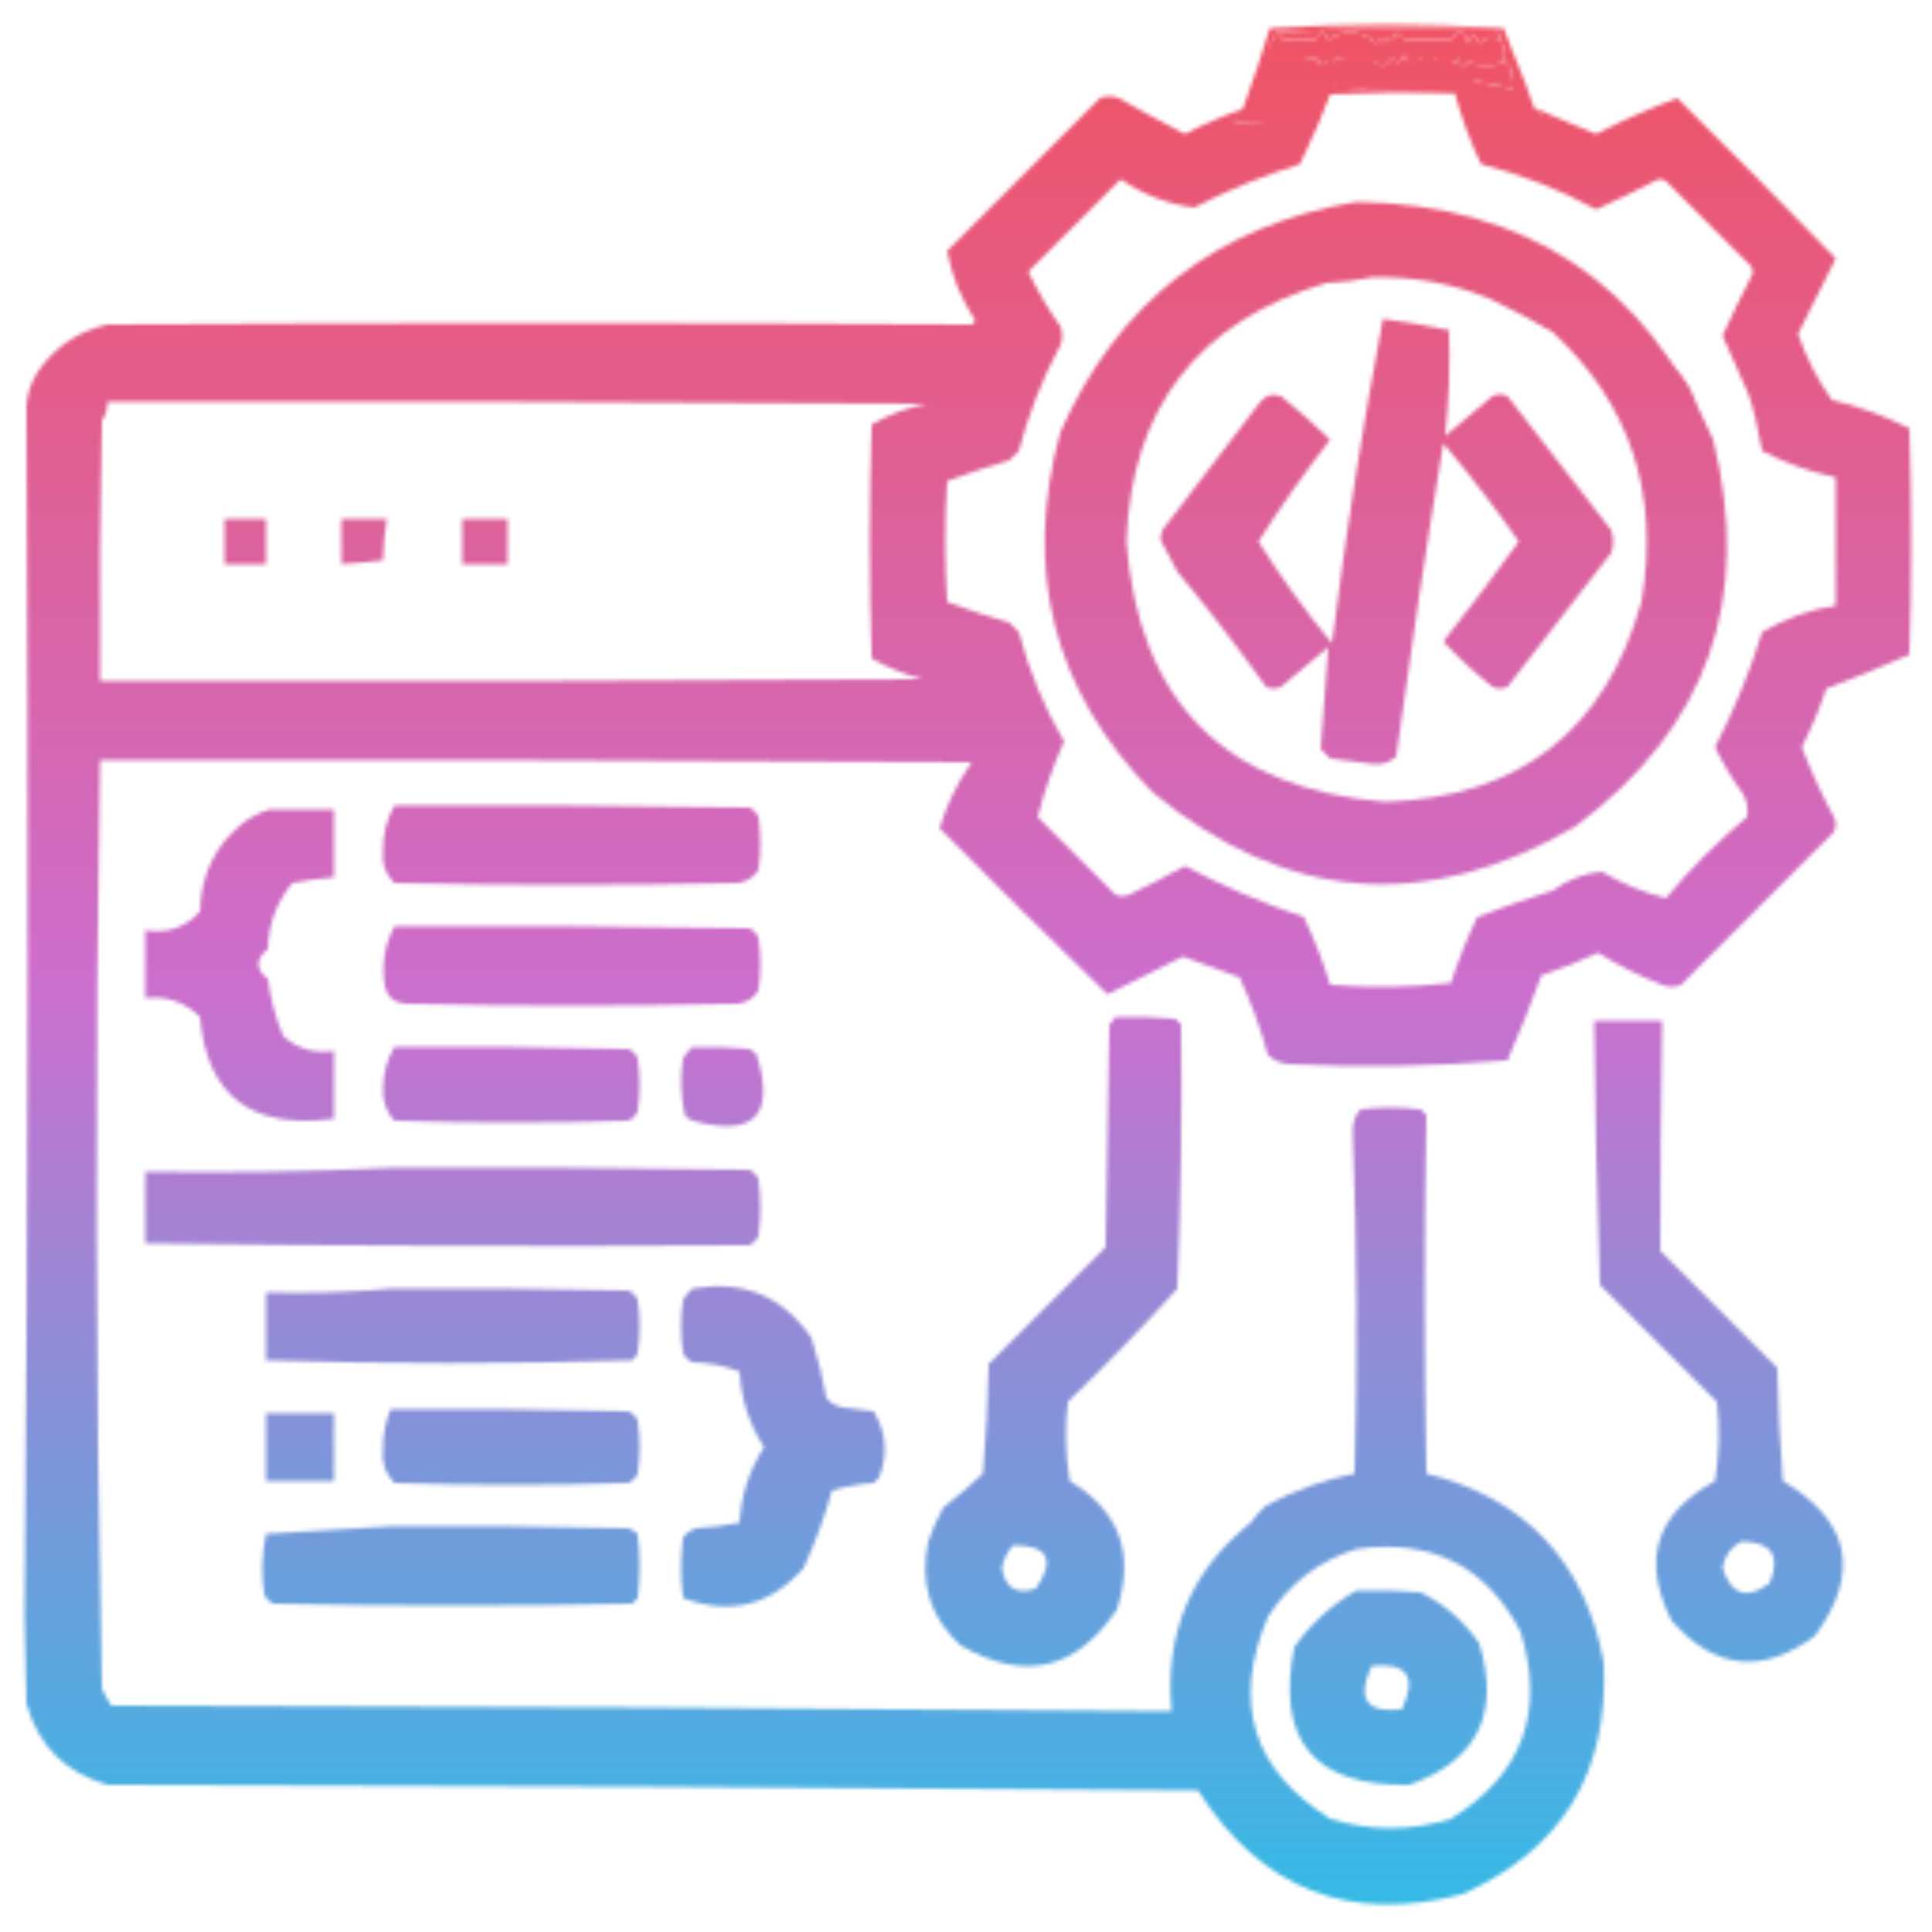 <svg width="512" height="512" viewBox="0 0 512 512" fill="none" xmlns="http://www.w3.org/2000/svg">
<mask id="mask0_364_1075" style="mask-type:alpha" maskUnits="userSpaceOnUse" x="0" y="0" width="512" height="512">
<path fill-rule="evenodd" clip-rule="evenodd" d="M385.5 23.5C385.5 23.833 385.5 24.167 385.5 24.5C386.376 24.369 387.043 24.703 387.5 25.5C388.308 27.925 389.308 30.259 390.5 32.5C391.5 33.833 392.5 33.833 393.5 32.5C394.541 34.991 395.374 34.991 396 32.5C401.314 33.266 406.148 33.766 410.5 34C410.957 33.586 411.291 33.086 411.5 32.5C409.414 31.511 407.747 30.178 406.5 28.5C411.93 30.924 417.43 33.257 423 35.5C430.102 31.858 437.269 28.692 444.5 26C458.681 40.014 472.681 54.181 486.5 68.5C483.167 75.167 479.833 81.833 476.5 88.5C478.655 94.821 481.655 100.654 485.5 106C492.646 107.715 499.479 110.215 506 113.5C506.667 133.5 506.667 153.5 506 173.5C498.747 176.695 491.414 179.695 484 182.5C482.224 187.829 480.057 192.996 477.5 198C479.923 204.346 482.756 210.513 486 216.5C486.667 217.833 486.667 219.167 486 220.5C472.5 234 459 247.5 445.5 261C443.833 261.667 442.167 261.667 440.5 261C434.554 258.694 428.888 255.861 423.5 252.5C418.603 254.783 413.603 256.783 408.5 258.5C405.723 266.128 402.723 273.628 399.5 281C380.232 282.629 360.898 282.962 341.5 282C339.324 281.837 337.491 281.004 336 279.5C334.023 272.391 331.523 265.558 328.5 259C323.505 257.17 318.505 255.337 313.5 253.5C306.838 256.831 300.172 260.164 293.5 263.5C278.514 249.014 263.681 234.347 249 219.5C250.829 213.337 253.663 207.504 257.5 202C180.501 201.5 103.501 201.333 26.5 201.5C25.125 283.478 25.292 365.478 27 447.5C27.706 449.081 28.54 450.581 29.5 452C123.177 452.189 216.843 452.689 310.5 453.5C308.581 432.883 315.581 416.216 331.5 403.5C332.596 401.897 333.93 400.397 335.5 399C342.941 395.017 350.774 392.184 359 390.5C359.794 360.489 359.627 330.489 358.5 300.5C358.288 297.989 358.955 295.822 360.5 294C365.833 293.333 371.167 293.333 376.5 294C377 294.5 377.5 295 378 295.5C377.412 327.15 377.412 358.817 378 390.5C404.324 397.157 419.991 413.824 425 440.5C426.481 469.656 413.981 490.156 387.5 502C357.524 509.84 334.19 500.673 317.5 474.5C221.168 473.667 124.835 473.167 28.5 473C17.307 469.807 10.14 462.64 7 451.5C6.833 444 6.667 436.5 6.5 429C7.421 321.834 7.587 214.668 7 107.5C7.25 104.246 8.25 101.246 10 98.5C14.577 91.914 20.744 87.747 28.5 86C104.836 85.529 181.17 85.529 257.5 86C257.833 85.667 258.167 85.333 258.5 85C254.691 79.237 252.191 73.07 251 66.5C264.5 53 278 39.5 291.5 26C293.167 25.333 294.833 25.333 296.5 26C302.253 29.294 308.087 32.46 314 35.5C319.333 32.75 324.833 30.416 330.5 28.5C329.878 30.335 328.544 31.502 326.5 32C327 32.167 327.5 32.333 328 32.5C334.621 32.408 340.788 32.408 346.5 32.5C347.921 29.321 349.588 26.321 351.5 23.5C352.794 22.71 353.961 21.71 355 20.5C355.374 21.416 355.874 22.25 356.5 23C359.5 23.167 362.5 23.333 365.5 23.5C368.939 23.446 372.106 22.78 375 21.5C375.333 22.167 375.667 22.833 376 23.5C376.689 22.643 377.522 21.977 378.5 21.5C380.523 23.173 382.856 23.84 385.5 23.5ZM385.5 24.5C387.241 31.058 389.575 37.391 392.5 43.5C403.17 46.223 413.336 50.223 423 55.5C428.228 53.136 433.394 50.636 438.5 48C439.5 47.333 440.5 47.333 441.5 48C449 55.5 456.5 63 464 70.5C464.667 71.5 464.667 72.5 464 73.5C461.341 78.649 458.841 83.816 456.5 89C458.392 93.493 460.392 97.993 462.5 102.5C462.957 102.086 462.291 103.086 462.5 102.5C464.923 107.434 465.756 114.1 467 119.5C473.132 122.712 479.632 125.045 486.5 126.5C486.5 137.833 486.5 149.167 486.5 160.5C479.502 161.588 473.002 163.922 467 167.5C463.706 178.093 459.539 188.26 454.5 198C456.616 202.399 459.116 206.566 462 210.5C462.991 212.447 463.325 214.447 463 216.5C455.167 223 448 230.167 441.5 238C435.633 236.58 429.966 234.246 424.5 231C419.833 231.45 415.5 233.117 411.5 236C404.769 238.133 398.102 240.466 391.5 243C388.795 248.619 386.462 254.453 384.5 260.5C373.849 261.666 363.182 261.832 352.5 261C350.616 254.774 348.283 248.774 345.5 243C334.54 239.322 324.04 234.822 314 229.5C309.229 232.135 304.396 234.635 299.5 237C298.167 237.667 296.833 237.667 295.5 237C288.667 230.167 281.833 223.333 275 216.5C276.769 209.63 279.102 202.964 282 196.5C276.701 187.48 272.701 177.814 270 167.5C269.167 166.667 268.333 165.833 267.5 165C261.91 163.395 256.41 161.562 251 159.5C250.333 148.833 250.333 138.167 251 127.5C256.41 125.438 261.91 123.605 267.5 122C268.333 121.167 269.167 120.333 270 119.5C272.577 109.689 276.243 100.356 281 91.5C281.667 89.833 281.667 88.167 281 86.5C277.788 81.913 274.955 77.08 272.5 72C280.667 63.833 288.833 55.667 297 47.5C303.011 51.602 309.511 54.102 316.5 55C325.501 50.332 334.835 46.498 344.5 43.5C347.454 37.474 350.121 31.307 352.5 25C363.495 24.5 374.495 24.334 385.5 24.5ZM365.5 61.5C376.25 61.198 385.583 75.031 395.5 79C401.325 81.745 406.992 84.745 412.5 88C433.041 107.071 446.374 126.904 441.5 155.5C431.886 189.667 406 209 456.5 147C414.118 143.451 453.285 154.451 450 112C451.342 76.496 344.509 68.662 378.5 58.5C382.688 58.324 361.688 62.324 365.5 61.5ZM28.5 106.5C100.834 106.333 173.167 106.5 245.5 107C240.316 108.059 235.482 109.893 231 112.5C230.333 133.167 230.333 153.833 231 174.5C235.208 176.906 239.708 178.74 244.5 180C171.834 180.5 99.167 180.667 26.5 180.5C26.333 157.498 26.5 134.498 27 111.5C28.009 109.975 28.509 108.308 28.5 106.5ZM59.5 137.5C63.167 137.5 66.833 137.5 70.5 137.5C70.5 141.5 70.5 145.5 70.5 149.5C66.833 149.5 63.167 149.5 59.5 149.5C59.5 145.5 59.5 141.5 59.5 137.5ZM90.5 137.5C94.5 137.5 98.5 137.5 102.5 137.5C101.886 141.135 101.552 144.802 101.5 148.5C97.846 148.942 94.179 149.276 90.5 149.5C90.5 145.5 90.5 141.5 90.5 137.5ZM122.5 137.5C126.5 137.5 130.5 137.5 134.5 137.5C134.5 141.5 134.5 145.5 134.5 149.5C130.5 149.5 126.5 149.5 122.5 149.5C122.5 145.5 122.5 141.5 122.5 137.5ZM284.5 401C293.765 401.03 289.765 416.363 284.5 424C279.345 425.677 288.5 401 263.5 410.5C263.984 408.199 243 419.5 284.5 401ZM359.5 410.5C379.408 407.702 393.908 415.036 403 432.5C409.53 453.912 403.363 470.412 384.5 482C373.833 485.333 363.167 485.333 352.5 482C331.919 469.099 326.419 451.266 336 428.5C341.719 419.599 349.552 413.599 359.5 410.5ZM361.5 435C370.936 434.03 382.103 429.363 378 438C368.612 439.067 357.445 443.733 361.5 435Z" fill="black"/>
<path fill-rule="evenodd" clip-rule="evenodd" d="M406.5 28.5C407.747 30.178 410.414 31.511 412.5 32.5C412.291 33.086 410.957 34.586 410.5 35C406.148 34.766 401.814 35.766 396.5 35C395.874 37.491 394.041 38.491 393 36C392 37.333 390.5 33.833 389.5 32.5C388.308 30.259 387.308 27.925 386.5 25.5C386.043 24.703 385.376 24.369 384.5 24.5C384.5 24.167 361.5 23.833 361.5 23.5C376.5 9.5 387.355 17.816 388.5 19C389.239 17.926 389.739 21.759 391 21.5C394.344 22.188 397.677 22.855 401 23.5C401.117 22.05 400.95 20.55 400.5 19C400.316 17.624 399.649 16.791 398.5 16.5C399.161 14.444 398.828 12.444 397.5 10.5C397.586 9.504 397.252 8.671 396.5 8C376.996 7.171 357.662 7.338 338.5 8.5C336.903 10.848 335.903 13.514 335.5 16.5C334.17 18.881 334.836 17.214 336.5 19.5C337.809 17.109 346.309 16.609 347 19C349.376 16.839 371.043 10.839 374 13C375.554 10.573 352.221 21.073 353 23.5C351.088 26.321 349.921 30.821 348.5 34C342.788 33.908 333.621 32.408 327 32.5C326.5 32.333 326 32.167 325.5 32C327.544 31.502 328.878 30.335 329.5 28.5C332.025 21.591 334.359 14.591 336.5 7.5C357.167 6.167 377.833 6.167 398.5 7.5C400.993 14.481 404.326 21.481 406.5 28.5Z" fill="#0A0303"/>
<path fill-rule="evenodd" clip-rule="evenodd" d="M398.5 16.5C399.649 16.791 400.316 17.624 400.5 19C400.95 20.55 401.117 22.05 401 23.5C397.677 22.855 394.344 22.188 391 21.5C389.739 21.759 388.739 22.426 388 23.5C386.855 22.316 385.688 22.316 384.5 23.5C381.856 23.84 379.523 23.173 377.5 21.5C376.522 21.977 375.689 22.643 375 23.5C374.667 22.833 374.333 22.167 374 21.5C371.106 22.78 367.939 23.446 364.5 23.5C361.5 23.333 358.5 23.167 355.5 23C354.874 22.25 354.374 21.416 354 20.5C352.961 21.71 351.794 22.71 350.5 23.5C349.721 21.073 348.554 21.073 347 23.5C344.043 21.339 341.376 21.339 339 23.5C338.309 21.109 337.309 21.109 336 23.5C334.336 21.214 334.17 18.881 335.5 16.5C340.299 15.909 344.799 15.576 349 15.5C349.333 16.167 349.667 16.833 350 17.5C350.741 16.36 351.575 16.36 352.5 17.5C353.192 16.975 353.692 16.308 354 15.5C357.498 16.235 360.831 16.235 364 15.5C365.482 17.781 367.149 17.781 369 15.5C370.395 16.815 371.395 16.481 372 14.5C373.054 16.754 374.554 17.087 376.5 15.5C377.5 16.167 378.5 16.833 379.5 17.5C379.833 16.833 380.167 16.167 380.5 15.5C382.674 17.781 384.674 17.781 386.5 15.5C386.911 16.262 387.077 17.262 387 18.5C387.667 17.833 388.333 17.167 389 16.5C392.235 17.633 395.402 17.633 398.5 16.5Z" fill="#190709"/>
<path fill-rule="evenodd" clip-rule="evenodd" d="M338.5 8.5C338.783 9.289 339.283 9.956 340 10.5C342.763 10.306 345.597 10.306 348.5 10.5C349.816 7.972 350.983 7.972 352 10.5C356.329 7.614 360.662 7.947 365 11.5C365.667 10.167 366.333 10.167 367 11.5C367.317 9.699 367.984 9.366 369 10.5C369.333 9.833 369.667 9.167 370 8.5C370.739 9.574 371.739 10.241 373 10.5C376.825 10.447 380.658 10.447 384.5 10.5C386.527 7.651 388.027 7.984 389 11.5C390 8.833 391 8.833 392 11.5C393.7 9.701 395.533 9.368 397.5 10.5C398.828 12.444 399.161 14.444 398.5 16.5C395.402 17.633 392.235 17.633 389 16.5C388.333 17.167 387.667 17.833 387 18.5C387.077 17.262 386.911 16.262 386.5 15.5C384.674 17.781 382.674 17.781 380.5 15.5C380.167 16.167 379.833 16.833 379.5 17.5C378.5 16.833 377.5 16.167 376.5 15.5C374.554 17.087 373.054 16.754 372 14.5C371.395 16.481 370.395 16.815 369 15.5C367.149 17.781 365.482 17.781 364 15.5C360.831 16.235 357.498 16.235 354 15.5C353.692 16.308 353.192 16.975 352.5 17.5C351.575 16.36 350.741 16.36 350 17.5C349.667 16.833 349.333 16.167 349 15.5C344.799 15.576 338.799 17.909 334 18.5C334.403 15.514 336.903 10.848 338.5 8.5Z" fill="#260C0F"/>
<path fill-rule="evenodd" clip-rule="evenodd" d="M397.5 10.5C395.533 9.368 393.7 9.701 392 11.5C391 8.833 390 8.833 389 11.5C388.027 7.984 386.527 7.651 384.5 10.5C380.658 10.447 376.825 10.447 373 10.5C371.739 10.241 370.739 9.574 370 8.5C369.667 9.167 369.333 9.833 369 10.5C367.984 9.366 367.317 9.699 367 11.5C366.333 10.167 365.667 10.167 365 11.5C360.662 7.948 356.329 7.614 352 10.5C350.983 7.972 349.816 7.972 348.5 10.5C345.597 10.306 342.763 10.306 340 10.5C339.283 9.956 338.783 9.289 338.5 8.5C357.662 7.338 376.996 7.171 396.5 8C397.252 8.671 397.586 9.504 397.5 10.5Z" fill="#331013"/>
<path fill-rule="evenodd" clip-rule="evenodd" d="M359.5 53.5C404.639 54.146 436.139 75.146 454 116.5C464.539 158.894 452.372 193.06 417.5 219C378.02 242.104 340.687 239.104 305.5 210C279.146 183.091 270.979 151.257 281 114.5C296.281 80.041 322.448 59.708 359.5 53.5ZM363.5 73.5C359.688 74.324 355.688 74.824 351.5 75C317.509 85.162 299.842 107.996 298.5 143.5C301.785 185.951 324.618 208.951 367 212.5C402.719 211.334 425.386 193.667 435 159.5C439.874 130.904 432.041 107.071 411.5 88C405.992 84.745 400.325 81.745 394.5 79C384.583 75.031 374.25 73.198 363.5 73.5Z" fill="black"/>
<path fill-rule="evenodd" clip-rule="evenodd" d="M366.5 84.5C372.403 85.271 378.237 86.271 384 87.5C384.322 96.926 383.989 106.259 383 115.5C387.167 112 391.333 108.5 395.5 105C396.833 104.333 398.167 104.333 399.5 105C408.669 116.836 417.836 128.669 427 140.5C427.667 142.5 427.667 144.5 427 146.5C417.836 158.331 408.669 170.164 399.5 182C398.167 182.667 396.833 182.667 395.5 182C390.802 178.299 386.469 174.299 382.5 170C389.345 161.319 396.011 152.486 402.5 143.5C396.244 134.57 389.578 125.903 382.5 117.5C377.94 145.087 373.774 172.754 370 200.5C368.352 202.028 366.352 202.695 364 202.5C360.155 202.094 356.321 201.594 352.5 201C351.667 200.167 350.833 199.333 350 198.5C350.573 189.489 351.24 180.489 352 171.5C347.833 175 343.667 178.5 339.5 182C338.167 182.667 336.833 182.667 335.5 182C328.078 171.57 320.244 161.403 312 151.5C310.436 148.629 308.936 145.796 307.5 143C307.667 142.167 307.833 141.333 308 140.5C316.695 129.145 325.362 117.812 334 106.5C335.466 104.675 337.299 104.175 339.5 105C344.007 108.676 348.341 112.51 352.5 116.5C345.743 125.248 339.41 134.248 333.5 143.5C339.385 152.894 345.885 161.894 353 170.5C356.613 141.533 361.113 112.867 366.5 84.5Z" fill="black"/>
<path fill-rule="evenodd" clip-rule="evenodd" d="M104.5 213.5C135.835 213.333 167.168 213.5 198.5 214C199.667 214.5 200.5 215.333 201 216.5C201.667 221.167 201.667 225.833 201 230.5C199.764 232.538 197.931 233.705 195.5 234C165.167 234.667 134.833 234.667 104.5 234C102.112 231.694 101.112 228.861 101.5 225.5C101.444 221.109 102.444 217.109 104.5 213.5Z" fill="black"/>
<path fill-rule="evenodd" clip-rule="evenodd" d="M71.5 214.5C77.167 214.5 82.833 214.5 88.5 214.5C88.5 220.5 88.5 226.5 88.5 232.5C84.812 232.781 81.145 233.281 77.5 234C73.338 238.969 71.171 244.803 71 251.5C67.667 254.167 67.667 256.833 71 259.5C71.693 264.737 73.026 269.737 75 274.5C78.785 277.964 83.285 279.298 88.5 278.5C88.5 284.5 88.5 290.5 88.5 296.5C66.62 299.419 54.786 290.419 53 269.5C48.998 265.554 44.164 263.888 38.5 264.5C38.5 258.5 38.5 252.5 38.5 246.5C44.328 247.503 49.161 245.836 53 241.5C53.234 231.739 57.068 223.906 64.5 218C66.713 216.384 69.047 215.217 71.5 214.5Z" fill="black"/>
<path fill-rule="evenodd" clip-rule="evenodd" d="M104.5 245.5C135.835 245.333 167.168 245.5 198.5 246C199.667 246.5 200.5 247.333 201 248.5C201.667 253.167 201.667 257.833 201 262.5C199.764 264.538 197.931 265.705 195.5 266C166.167 266.667 136.833 266.667 107.5 266C104.56 265.788 102.726 264.288 102 261.5C101.058 255.765 101.891 250.432 104.5 245.5Z" fill="black"/>
<path fill-rule="evenodd" clip-rule="evenodd" d="M295.5 269.5C300.844 269.334 306.177 269.501 311.5 270C312 270.5 312.5 271 313 271.5C313.296 294.837 312.963 318.171 312 341.5C302.697 351.804 293.03 361.804 283 371.5C282.169 378.524 282.336 385.524 283.5 392.5C296.64 400.41 300.806 411.743 296 426.5C285.234 442.638 271.401 445.804 254.5 436C246.488 428.621 243.655 419.455 246 408.5C247.076 405.352 248.409 402.352 250 399.5C253.647 396.687 257.147 393.687 260.5 390.5C261.332 380.851 261.832 371.184 262 361.5C272.333 351.167 282.667 340.833 293 330.5C293.333 310.833 293.667 291.167 294 271.5C294.717 270.956 295.217 270.289 295.5 269.5ZM268.5 409.5C266.984 411.199 265.984 413.199 265.5 415.5C266.345 420.844 269.345 422.677 274.5 421C279.765 413.363 277.765 409.53 268.5 409.5Z" fill="black"/>
<path fill-rule="evenodd" clip-rule="evenodd" d="M422.5 270.5C428.5 270.5 434.5 270.5 440.5 270.5C440.171 290.838 440.005 311.171 440 331.5C450.333 341.833 460.667 352.167 471 362.5C471.168 372.517 471.668 382.517 472.5 392.5C490.357 403.096 493.19 416.763 481 433.5C467.117 443.845 454.45 442.512 443 429.5C434.92 413.491 438.753 401.158 454.5 392.5C455.664 385.524 455.831 378.524 455 371.5C444.667 361.167 434.333 350.833 424 340.5C423.167 317.173 422.667 293.839 422.5 270.5ZM461.5 408.5C469.454 408.604 471.954 412.271 469 419.5C462.956 424.097 458.789 422.763 456.5 415.5C457.06 412.288 458.727 409.955 461.5 408.5Z" fill="black"/>
<path fill-rule="evenodd" clip-rule="evenodd" d="M104.5 277.5C125.169 277.333 145.836 277.5 166.5 278C167.667 278.5 168.5 279.333 169 280.5C169.667 285.167 169.667 289.833 169 294.5C168.5 295.667 167.667 296.5 166.5 297C145.833 297.667 125.167 297.667 104.5 297C102.365 294.656 101.365 291.823 101.5 288.5C101.552 284.451 102.552 280.785 104.5 277.5Z" fill="black"/>
<path fill-rule="evenodd" clip-rule="evenodd" d="M183.5 277.5C188.511 277.334 193.511 277.501 198.5 278C199.308 278.308 199.975 278.808 200.5 279.5C205.538 295.63 199.871 301.463 183.5 297C182.692 296.692 182.025 296.192 181.5 295.5C180.386 290.554 180.219 285.554 181 280.5C181.698 279.309 182.531 278.309 183.5 277.5Z" fill="black"/>
<path fill-rule="evenodd" clip-rule="evenodd" d="M103.5 309.5C135.168 309.333 166.835 309.5 198.5 310C199.667 310.5 200.5 311.333 201 312.5C201.667 317.5 201.667 322.5 201 327.5C200.5 328.667 199.667 329.5 198.5 330C145.166 330.377 91.832 330.211 38.5 329.5C38.5 323.167 38.5 316.833 38.5 310.5C60.34 310.831 82.006 310.497 103.5 309.5Z" fill="black"/>
<path fill-rule="evenodd" clip-rule="evenodd" d="M103.5 341.5C124.503 341.333 145.503 341.5 166.5 342C167.667 342.5 168.5 343.333 169 344.5C169.667 349.167 169.667 353.833 169 358.5C168.692 359.308 168.192 359.975 167.5 360.5C135.205 361.496 102.872 361.496 70.5 360.5C70.5 354.5 70.5 348.5 70.5 342.5C81.679 342.828 92.679 342.495 103.5 341.5Z" fill="black"/>
<path fill-rule="evenodd" clip-rule="evenodd" d="M183.5 341.501C196.902 339.128 207.402 343.461 215 354.501C216.701 359.745 218.035 365.078 219 370.501C220.171 371.894 221.671 372.728 223.5 373.001C226.167 373.334 228.833 373.668 231.5 374.001C234.866 379.503 235.366 385.336 233 391.501C232.5 392.001 232 392.501 231.5 393.001C227.75 393.261 224.084 393.928 220.5 395.001C218.538 401.941 216.038 408.774 213 415.501C204.155 425.51 193.488 428.177 181 423.501C180.333 418.168 180.333 412.834 181 407.501C181.903 406.3 183.069 405.466 184.5 405.001C188.421 404.798 192.255 404.298 196 403.501C196.405 396.266 198.572 389.599 202.5 383.501C198.57 377.44 196.403 370.773 196 363.501C192.022 361.944 187.855 361.111 183.5 361.001C182.333 360.501 181.5 359.668 181 358.501C180.333 353.834 180.333 349.168 181 344.501C181.698 343.31 182.531 342.31 183.5 341.501Z" fill="black"/>
<path fill-rule="evenodd" clip-rule="evenodd" d="M103.5 373.5C124.503 373.333 145.503 373.5 166.5 374C167.667 374.5 168.5 375.333 169 376.5C169.667 381.167 169.667 385.833 169 390.5C168.5 391.667 167.667 392.5 166.5 393C145.833 393.667 125.167 393.667 104.5 393C102.078 390.575 101.078 387.575 101.5 384C101.481 380.331 102.148 376.831 103.5 373.5Z" fill="black"/>
<path fill-rule="evenodd" clip-rule="evenodd" d="M70.5 374.5C76.5 374.5 82.5 374.5 88.5 374.5C88.5 380.5 88.5 386.5 88.5 392.5C82.5 392.5 76.5 392.5 70.5 392.5C70.5 386.5 70.5 380.5 70.5 374.5Z" fill="black"/>
<path fill-rule="evenodd" clip-rule="evenodd" d="M330.5 403.5C329.833 402.167 329.833 402.167 330.5 403.5Z" fill="black"/>
<path fill-rule="evenodd" clip-rule="evenodd" d="M103.5 404.5C124.503 404.333 145.503 404.5 166.5 405C167.416 405.374 168.25 405.874 169 406.5C169.667 412.167 169.667 417.833 169 423.5C168.5 424 168 424.5 167.5 425C135.833 425.667 104.167 425.667 72.5 425C71.333 424.5 70.5 423.667 70 422.5C69.215 417.113 69.382 411.78 70.5 406.5C81.659 405.833 92.659 405.167 103.5 404.5Z" fill="black"/>
<path fill-rule="evenodd" clip-rule="evenodd" d="M359.5 421.5C365.176 421.334 370.843 421.501 376.5 422C382.834 425.179 388.001 429.679 392 435.5C397.665 454.096 391.499 466.596 373.5 473C348.276 473.462 338.11 461.296 343 436.5C347.395 430.271 352.895 425.271 359.5 421.5ZM363.5 441.5C359.445 450.233 362.112 454.067 371.5 453C375.603 444.363 372.936 440.53 363.5 441.5Z" fill="black"/>
</mask>
<g mask="url(#mask0_364_1075)">
<rect width="512" height="512" fill="url(#paint0_linear_364_1075)"/>
</g>
<defs>
<linearGradient id="paint0_linear_364_1075" x1="256" y1="0" x2="256" y2="512" gradientUnits="userSpaceOnUse">
<stop stop-color="#F15261"/>
<stop offset="0.51" stop-color="#CC6ECD"/>
<stop offset="1" stop-color="#30BCE6"/>
</linearGradient>
</defs>
</svg>
